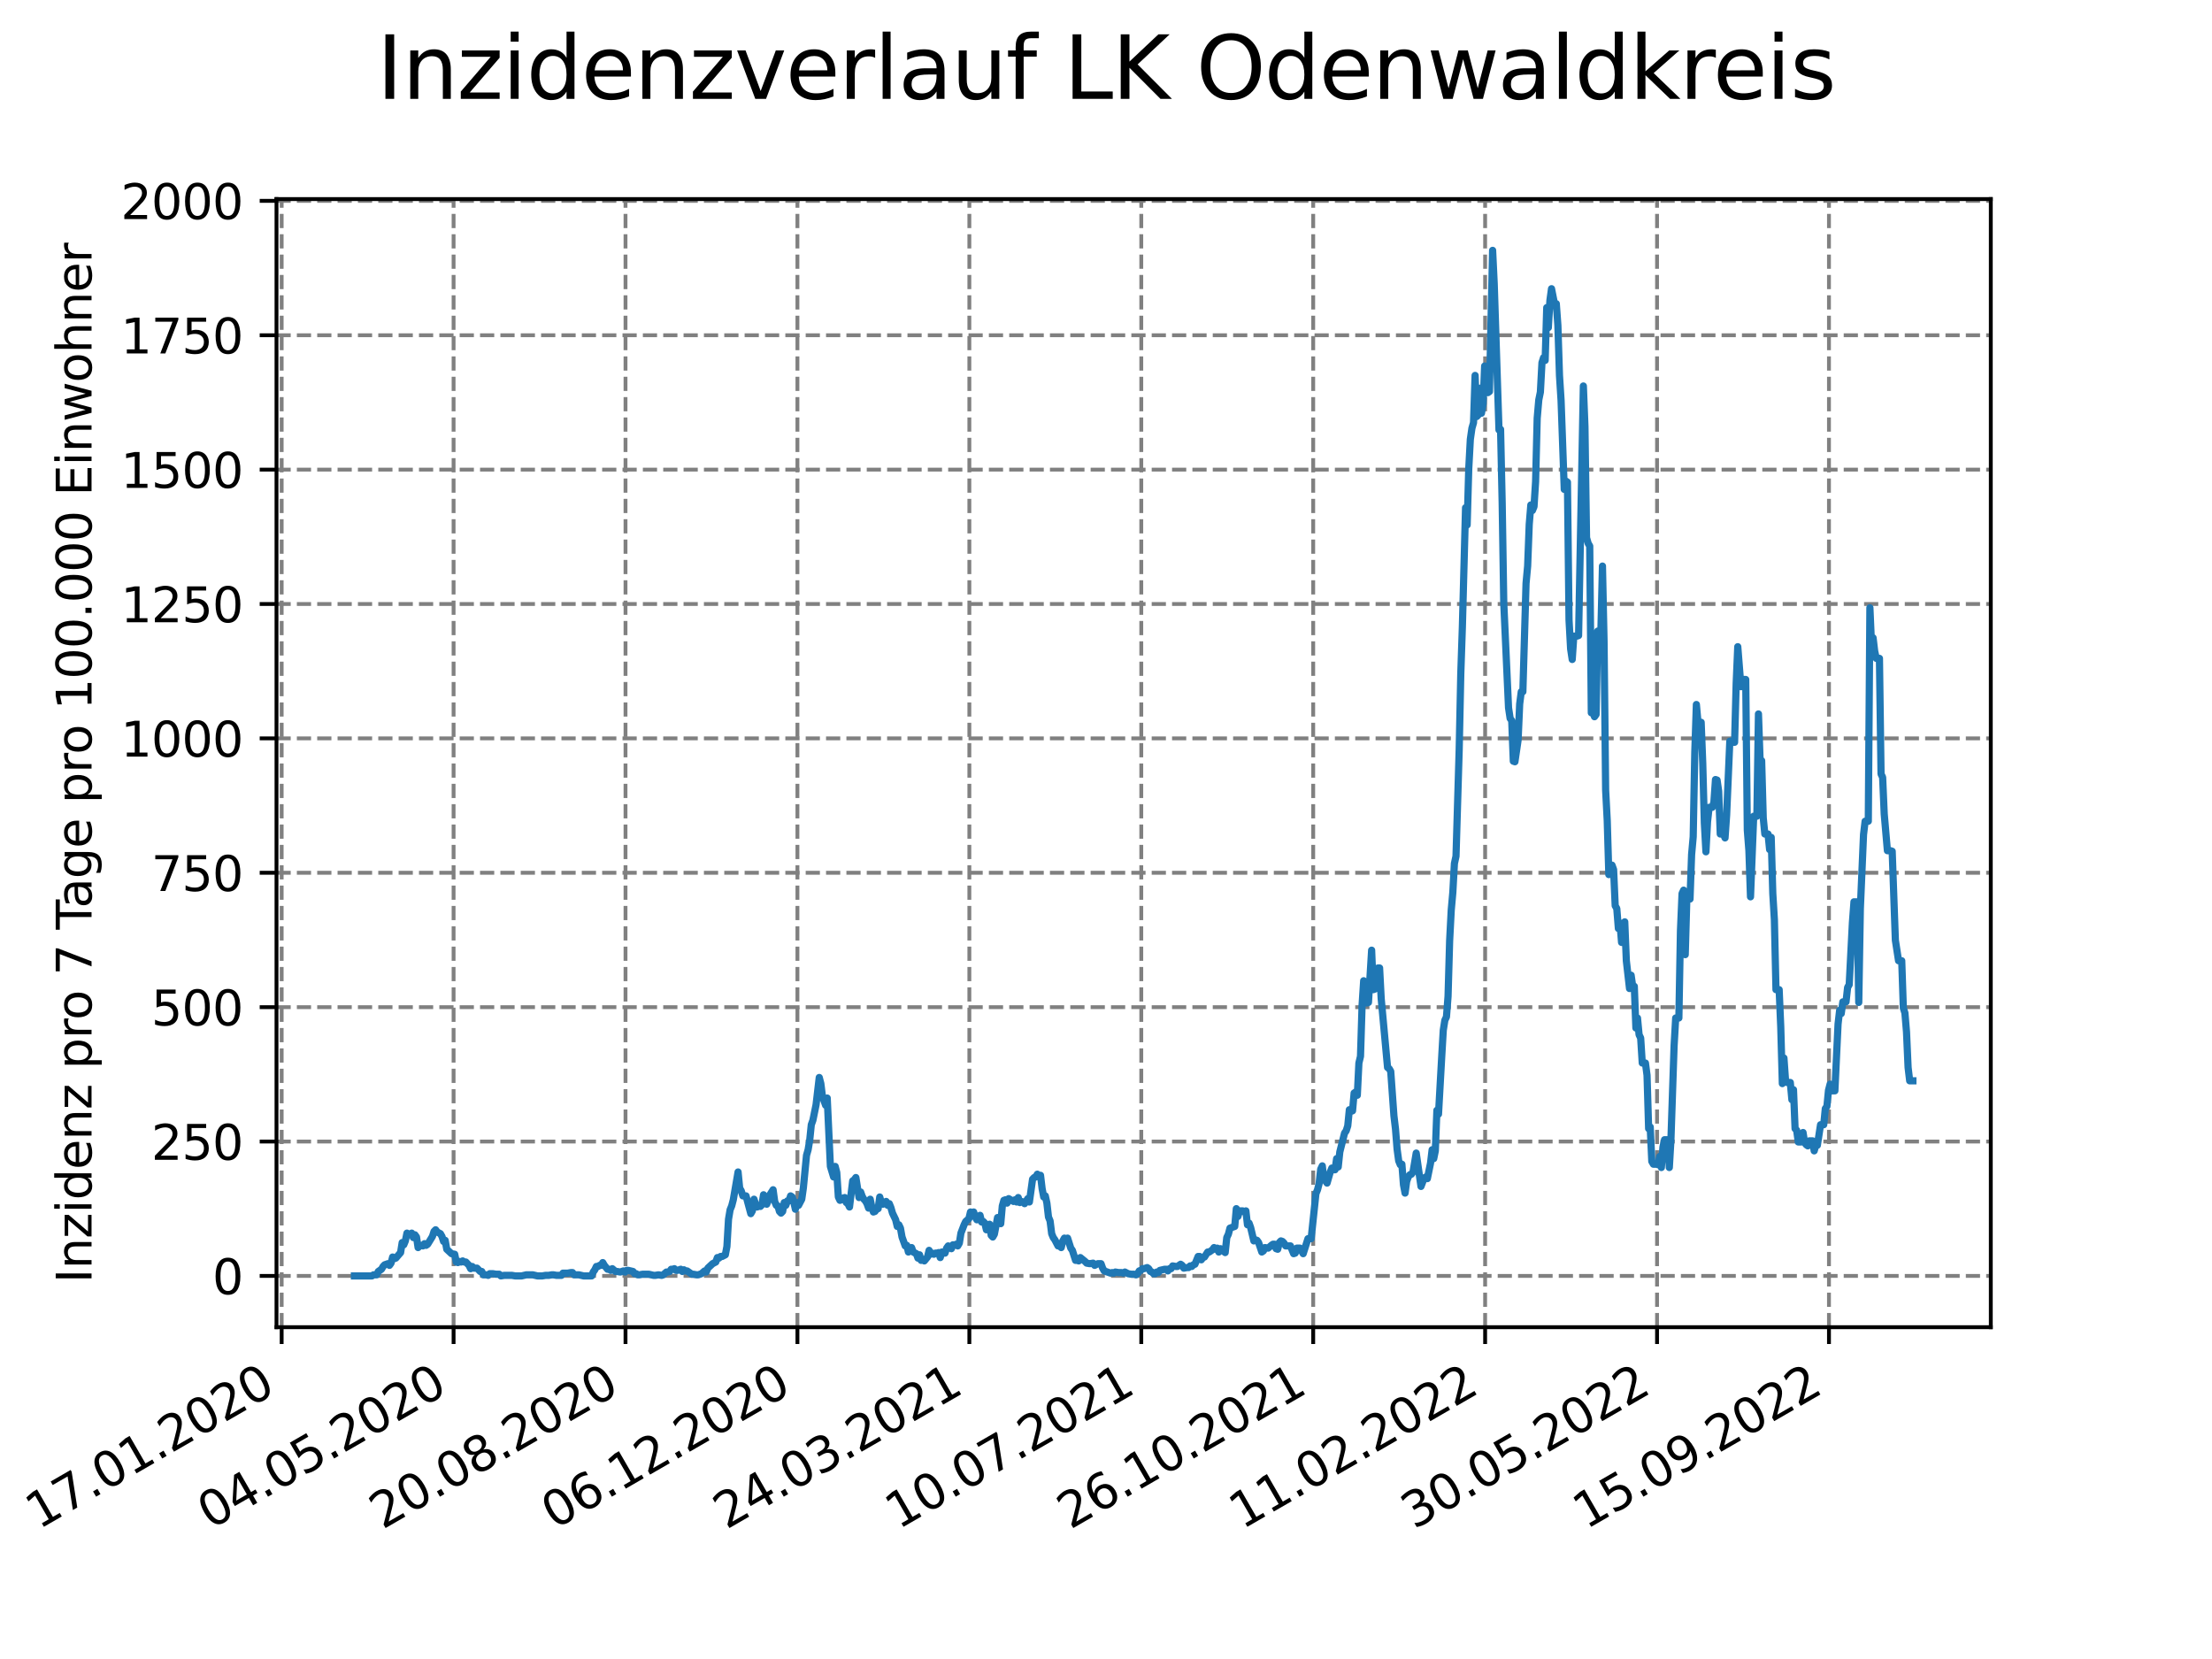 <?xml version="1.0" encoding="utf-8" standalone="no"?>
<!DOCTYPE svg PUBLIC "-//W3C//DTD SVG 1.1//EN"
  "http://www.w3.org/Graphics/SVG/1.1/DTD/svg11.dtd">
<svg xmlns:xlink="http://www.w3.org/1999/xlink" width="460.8pt" height="345.6pt" viewBox="0 0 460.8 345.6" xmlns="http://www.w3.org/2000/svg" version="1.1">
 <defs>
  <style type="text/css">*{stroke-linejoin: round; stroke-linecap: butt}</style>
 </defs>
 <g id="figure_1">
  <g id="patch_1">
   <path d="M 0 345.6 
L 460.8 345.6 
L 460.8 0 
L 0 0 
z
" style="fill: #ffffff"/>
  </g>
  <g id="axes_1">
   <g id="patch_2">
    <path d="M 57.6 276.48 
L 414.72 276.48 
L 414.72 41.472 
L 57.6 41.472 
z
" style="fill: #ffffff"/>
   </g>
   <g id="matplotlib.axis_1">
    <g id="xtick_1">
     <g id="line2d_1">
      <path d="M 58.675 276.48 
L 58.675 41.472 
" clip-path="url(#pbb78e8a242)" style="fill: none; stroke-dasharray: 2.96,1.28; stroke-dashoffset: 0; stroke: #808080; stroke-width: 0.8"/>
     </g>
     <g id="line2d_2">
      <defs>
       <path id="m828f24d90a" d="M 0 0 
L 0 3.5 
" style="stroke: #000000; stroke-width: 0.8"/>
      </defs>
      <g>
       <use xlink:href="#m828f24d90a" x="58.675" y="276.48" style="stroke: #000000; stroke-width: 0.8"/>
      </g>
     </g>
     <g id="text_1">
      <!-- 17.01.2020 -->
      <g transform="translate(8.05 318.689) rotate(-30) scale(0.1 -0.1)">
       <defs>
        <path id="DejaVuSans-31" d="M 794 531 
L 1825 531 
L 1825 4091 
L 703 3866 
L 703 4441 
L 1819 4666 
L 2450 4666 
L 2450 531 
L 3481 531 
L 3481 0 
L 794 0 
L 794 531 
z
" transform="scale(0.016)"/>
        <path id="DejaVuSans-37" d="M 525 4666 
L 3525 4666 
L 3525 4397 
L 1831 0 
L 1172 0 
L 2766 4134 
L 525 4134 
L 525 4666 
z
" transform="scale(0.016)"/>
        <path id="DejaVuSans-2e" d="M 684 794 
L 1344 794 
L 1344 0 
L 684 0 
L 684 794 
z
" transform="scale(0.016)"/>
        <path id="DejaVuSans-30" d="M 2034 4250 
Q 1547 4250 1301 3770 
Q 1056 3291 1056 2328 
Q 1056 1369 1301 889 
Q 1547 409 2034 409 
Q 2525 409 2770 889 
Q 3016 1369 3016 2328 
Q 3016 3291 2770 3770 
Q 2525 4250 2034 4250 
z
M 2034 4750 
Q 2819 4750 3233 4129 
Q 3647 3509 3647 2328 
Q 3647 1150 3233 529 
Q 2819 -91 2034 -91 
Q 1250 -91 836 529 
Q 422 1150 422 2328 
Q 422 3509 836 4129 
Q 1250 4750 2034 4750 
z
" transform="scale(0.016)"/>
        <path id="DejaVuSans-32" d="M 1228 531 
L 3431 531 
L 3431 0 
L 469 0 
L 469 531 
Q 828 903 1448 1529 
Q 2069 2156 2228 2338 
Q 2531 2678 2651 2914 
Q 2772 3150 2772 3378 
Q 2772 3750 2511 3984 
Q 2250 4219 1831 4219 
Q 1534 4219 1204 4116 
Q 875 4013 500 3803 
L 500 4441 
Q 881 4594 1212 4672 
Q 1544 4750 1819 4750 
Q 2544 4750 2975 4387 
Q 3406 4025 3406 3419 
Q 3406 3131 3298 2873 
Q 3191 2616 2906 2266 
Q 2828 2175 2409 1742 
Q 1991 1309 1228 531 
z
" transform="scale(0.016)"/>
       </defs>
       <use xlink:href="#DejaVuSans-31"/>
       <use xlink:href="#DejaVuSans-37" x="63.623"/>
       <use xlink:href="#DejaVuSans-2e" x="127.246"/>
       <use xlink:href="#DejaVuSans-30" x="159.033"/>
       <use xlink:href="#DejaVuSans-31" x="222.656"/>
       <use xlink:href="#DejaVuSans-2e" x="286.279"/>
       <use xlink:href="#DejaVuSans-32" x="318.066"/>
       <use xlink:href="#DejaVuSans-30" x="381.689"/>
       <use xlink:href="#DejaVuSans-32" x="445.312"/>
       <use xlink:href="#DejaVuSans-30" x="508.936"/>
      </g>
     </g>
    </g>
    <g id="xtick_2">
     <g id="line2d_3">
      <path d="M 94.49 276.48 
L 94.49 41.472 
" clip-path="url(#pbb78e8a242)" style="fill: none; stroke-dasharray: 2.96,1.28; stroke-dashoffset: 0; stroke: #808080; stroke-width: 0.8"/>
     </g>
     <g id="line2d_4">
      <g>
       <use xlink:href="#m828f24d90a" x="94.49" y="276.48" style="stroke: #000000; stroke-width: 0.8"/>
      </g>
     </g>
     <g id="text_2">
      <!-- 04.05.2020 -->
      <g transform="translate(43.865 318.689) rotate(-30) scale(0.1 -0.1)">
       <defs>
        <path id="DejaVuSans-34" d="M 2419 4116 
L 825 1625 
L 2419 1625 
L 2419 4116 
z
M 2253 4666 
L 3047 4666 
L 3047 1625 
L 3713 1625 
L 3713 1100 
L 3047 1100 
L 3047 0 
L 2419 0 
L 2419 1100 
L 313 1100 
L 313 1709 
L 2253 4666 
z
" transform="scale(0.016)"/>
        <path id="DejaVuSans-35" d="M 691 4666 
L 3169 4666 
L 3169 4134 
L 1269 4134 
L 1269 2991 
Q 1406 3038 1543 3061 
Q 1681 3084 1819 3084 
Q 2600 3084 3056 2656 
Q 3513 2228 3513 1497 
Q 3513 744 3044 326 
Q 2575 -91 1722 -91 
Q 1428 -91 1123 -41 
Q 819 9 494 109 
L 494 744 
Q 775 591 1075 516 
Q 1375 441 1709 441 
Q 2250 441 2565 725 
Q 2881 1009 2881 1497 
Q 2881 1984 2565 2268 
Q 2250 2553 1709 2553 
Q 1456 2553 1204 2497 
Q 953 2441 691 2322 
L 691 4666 
z
" transform="scale(0.016)"/>
       </defs>
       <use xlink:href="#DejaVuSans-30"/>
       <use xlink:href="#DejaVuSans-34" x="63.623"/>
       <use xlink:href="#DejaVuSans-2e" x="127.246"/>
       <use xlink:href="#DejaVuSans-30" x="159.033"/>
       <use xlink:href="#DejaVuSans-35" x="222.656"/>
       <use xlink:href="#DejaVuSans-2e" x="286.279"/>
       <use xlink:href="#DejaVuSans-32" x="318.066"/>
       <use xlink:href="#DejaVuSans-30" x="381.689"/>
       <use xlink:href="#DejaVuSans-32" x="445.312"/>
       <use xlink:href="#DejaVuSans-30" x="508.936"/>
      </g>
     </g>
    </g>
    <g id="xtick_3">
     <g id="line2d_5">
      <path d="M 130.305 276.48 
L 130.305 41.472 
" clip-path="url(#pbb78e8a242)" style="fill: none; stroke-dasharray: 2.96,1.28; stroke-dashoffset: 0; stroke: #808080; stroke-width: 0.8"/>
     </g>
     <g id="line2d_6">
      <g>
       <use xlink:href="#m828f24d90a" x="130.305" y="276.48" style="stroke: #000000; stroke-width: 0.8"/>
      </g>
     </g>
     <g id="text_3">
      <!-- 20.08.2020 -->
      <g transform="translate(79.679 318.689) rotate(-30) scale(0.1 -0.1)">
       <defs>
        <path id="DejaVuSans-38" d="M 2034 2216 
Q 1584 2216 1326 1975 
Q 1069 1734 1069 1313 
Q 1069 891 1326 650 
Q 1584 409 2034 409 
Q 2484 409 2743 651 
Q 3003 894 3003 1313 
Q 3003 1734 2745 1975 
Q 2488 2216 2034 2216 
z
M 1403 2484 
Q 997 2584 770 2862 
Q 544 3141 544 3541 
Q 544 4100 942 4425 
Q 1341 4750 2034 4750 
Q 2731 4750 3128 4425 
Q 3525 4100 3525 3541 
Q 3525 3141 3298 2862 
Q 3072 2584 2669 2484 
Q 3125 2378 3379 2068 
Q 3634 1759 3634 1313 
Q 3634 634 3220 271 
Q 2806 -91 2034 -91 
Q 1263 -91 848 271 
Q 434 634 434 1313 
Q 434 1759 690 2068 
Q 947 2378 1403 2484 
z
M 1172 3481 
Q 1172 3119 1398 2916 
Q 1625 2713 2034 2713 
Q 2441 2713 2670 2916 
Q 2900 3119 2900 3481 
Q 2900 3844 2670 4047 
Q 2441 4250 2034 4250 
Q 1625 4250 1398 4047 
Q 1172 3844 1172 3481 
z
" transform="scale(0.016)"/>
       </defs>
       <use xlink:href="#DejaVuSans-32"/>
       <use xlink:href="#DejaVuSans-30" x="63.623"/>
       <use xlink:href="#DejaVuSans-2e" x="127.246"/>
       <use xlink:href="#DejaVuSans-30" x="159.033"/>
       <use xlink:href="#DejaVuSans-38" x="222.656"/>
       <use xlink:href="#DejaVuSans-2e" x="286.279"/>
       <use xlink:href="#DejaVuSans-32" x="318.066"/>
       <use xlink:href="#DejaVuSans-30" x="381.689"/>
       <use xlink:href="#DejaVuSans-32" x="445.312"/>
       <use xlink:href="#DejaVuSans-30" x="508.936"/>
      </g>
     </g>
    </g>
    <g id="xtick_4">
     <g id="line2d_7">
      <path d="M 166.119 276.48 
L 166.119 41.472 
" clip-path="url(#pbb78e8a242)" style="fill: none; stroke-dasharray: 2.96,1.28; stroke-dashoffset: 0; stroke: #808080; stroke-width: 0.8"/>
     </g>
     <g id="line2d_8">
      <g>
       <use xlink:href="#m828f24d90a" x="166.119" y="276.48" style="stroke: #000000; stroke-width: 0.8"/>
      </g>
     </g>
     <g id="text_4">
      <!-- 06.12.2020 -->
      <g transform="translate(115.494 318.689) rotate(-30) scale(0.1 -0.1)">
       <defs>
        <path id="DejaVuSans-36" d="M 2113 2584 
Q 1688 2584 1439 2293 
Q 1191 2003 1191 1497 
Q 1191 994 1439 701 
Q 1688 409 2113 409 
Q 2538 409 2786 701 
Q 3034 994 3034 1497 
Q 3034 2003 2786 2293 
Q 2538 2584 2113 2584 
z
M 3366 4563 
L 3366 3988 
Q 3128 4100 2886 4159 
Q 2644 4219 2406 4219 
Q 1781 4219 1451 3797 
Q 1122 3375 1075 2522 
Q 1259 2794 1537 2939 
Q 1816 3084 2150 3084 
Q 2853 3084 3261 2657 
Q 3669 2231 3669 1497 
Q 3669 778 3244 343 
Q 2819 -91 2113 -91 
Q 1303 -91 875 529 
Q 447 1150 447 2328 
Q 447 3434 972 4092 
Q 1497 4750 2381 4750 
Q 2619 4750 2861 4703 
Q 3103 4656 3366 4563 
z
" transform="scale(0.016)"/>
       </defs>
       <use xlink:href="#DejaVuSans-30"/>
       <use xlink:href="#DejaVuSans-36" x="63.623"/>
       <use xlink:href="#DejaVuSans-2e" x="127.246"/>
       <use xlink:href="#DejaVuSans-31" x="159.033"/>
       <use xlink:href="#DejaVuSans-32" x="222.656"/>
       <use xlink:href="#DejaVuSans-2e" x="286.279"/>
       <use xlink:href="#DejaVuSans-32" x="318.066"/>
       <use xlink:href="#DejaVuSans-30" x="381.689"/>
       <use xlink:href="#DejaVuSans-32" x="445.312"/>
       <use xlink:href="#DejaVuSans-30" x="508.936"/>
      </g>
     </g>
    </g>
    <g id="xtick_5">
     <g id="line2d_9">
      <path d="M 201.934 276.48 
L 201.934 41.472 
" clip-path="url(#pbb78e8a242)" style="fill: none; stroke-dasharray: 2.96,1.28; stroke-dashoffset: 0; stroke: #808080; stroke-width: 0.8"/>
     </g>
     <g id="line2d_10">
      <g>
       <use xlink:href="#m828f24d90a" x="201.934" y="276.48" style="stroke: #000000; stroke-width: 0.8"/>
      </g>
     </g>
     <g id="text_5">
      <!-- 24.03.2021 -->
      <g transform="translate(151.309 318.689) rotate(-30) scale(0.1 -0.1)">
       <defs>
        <path id="DejaVuSans-33" d="M 2597 2516 
Q 3050 2419 3304 2112 
Q 3559 1806 3559 1356 
Q 3559 666 3084 287 
Q 2609 -91 1734 -91 
Q 1441 -91 1130 -33 
Q 819 25 488 141 
L 488 750 
Q 750 597 1062 519 
Q 1375 441 1716 441 
Q 2309 441 2620 675 
Q 2931 909 2931 1356 
Q 2931 1769 2642 2001 
Q 2353 2234 1838 2234 
L 1294 2234 
L 1294 2753 
L 1863 2753 
Q 2328 2753 2575 2939 
Q 2822 3125 2822 3475 
Q 2822 3834 2567 4026 
Q 2313 4219 1838 4219 
Q 1578 4219 1281 4162 
Q 984 4106 628 3988 
L 628 4550 
Q 988 4650 1302 4700 
Q 1616 4750 1894 4750 
Q 2613 4750 3031 4423 
Q 3450 4097 3450 3541 
Q 3450 3153 3228 2886 
Q 3006 2619 2597 2516 
z
" transform="scale(0.016)"/>
       </defs>
       <use xlink:href="#DejaVuSans-32"/>
       <use xlink:href="#DejaVuSans-34" x="63.623"/>
       <use xlink:href="#DejaVuSans-2e" x="127.246"/>
       <use xlink:href="#DejaVuSans-30" x="159.033"/>
       <use xlink:href="#DejaVuSans-33" x="222.656"/>
       <use xlink:href="#DejaVuSans-2e" x="286.279"/>
       <use xlink:href="#DejaVuSans-32" x="318.066"/>
       <use xlink:href="#DejaVuSans-30" x="381.689"/>
       <use xlink:href="#DejaVuSans-32" x="445.312"/>
       <use xlink:href="#DejaVuSans-31" x="508.936"/>
      </g>
     </g>
    </g>
    <g id="xtick_6">
     <g id="line2d_11">
      <path d="M 237.749 276.48 
L 237.749 41.472 
" clip-path="url(#pbb78e8a242)" style="fill: none; stroke-dasharray: 2.96,1.28; stroke-dashoffset: 0; stroke: #808080; stroke-width: 0.8"/>
     </g>
     <g id="line2d_12">
      <g>
       <use xlink:href="#m828f24d90a" x="237.749" y="276.48" style="stroke: #000000; stroke-width: 0.8"/>
      </g>
     </g>
     <g id="text_6">
      <!-- 10.07.2021 -->
      <g transform="translate(187.124 318.689) rotate(-30) scale(0.1 -0.1)">
       <use xlink:href="#DejaVuSans-31"/>
       <use xlink:href="#DejaVuSans-30" x="63.623"/>
       <use xlink:href="#DejaVuSans-2e" x="127.246"/>
       <use xlink:href="#DejaVuSans-30" x="159.033"/>
       <use xlink:href="#DejaVuSans-37" x="222.656"/>
       <use xlink:href="#DejaVuSans-2e" x="286.279"/>
       <use xlink:href="#DejaVuSans-32" x="318.066"/>
       <use xlink:href="#DejaVuSans-30" x="381.689"/>
       <use xlink:href="#DejaVuSans-32" x="445.312"/>
       <use xlink:href="#DejaVuSans-31" x="508.936"/>
      </g>
     </g>
    </g>
    <g id="xtick_7">
     <g id="line2d_13">
      <path d="M 273.564 276.48 
L 273.564 41.472 
" clip-path="url(#pbb78e8a242)" style="fill: none; stroke-dasharray: 2.96,1.28; stroke-dashoffset: 0; stroke: #808080; stroke-width: 0.8"/>
     </g>
     <g id="line2d_14">
      <g>
       <use xlink:href="#m828f24d90a" x="273.564" y="276.48" style="stroke: #000000; stroke-width: 0.8"/>
      </g>
     </g>
     <g id="text_7">
      <!-- 26.10.2021 -->
      <g transform="translate(222.939 318.689) rotate(-30) scale(0.1 -0.1)">
       <use xlink:href="#DejaVuSans-32"/>
       <use xlink:href="#DejaVuSans-36" x="63.623"/>
       <use xlink:href="#DejaVuSans-2e" x="127.246"/>
       <use xlink:href="#DejaVuSans-31" x="159.033"/>
       <use xlink:href="#DejaVuSans-30" x="222.656"/>
       <use xlink:href="#DejaVuSans-2e" x="286.279"/>
       <use xlink:href="#DejaVuSans-32" x="318.066"/>
       <use xlink:href="#DejaVuSans-30" x="381.689"/>
       <use xlink:href="#DejaVuSans-32" x="445.312"/>
       <use xlink:href="#DejaVuSans-31" x="508.936"/>
      </g>
     </g>
    </g>
    <g id="xtick_8">
     <g id="line2d_15">
      <path d="M 309.379 276.48 
L 309.379 41.472 
" clip-path="url(#pbb78e8a242)" style="fill: none; stroke-dasharray: 2.96,1.28; stroke-dashoffset: 0; stroke: #808080; stroke-width: 0.8"/>
     </g>
     <g id="line2d_16">
      <g>
       <use xlink:href="#m828f24d90a" x="309.379" y="276.48" style="stroke: #000000; stroke-width: 0.8"/>
      </g>
     </g>
     <g id="text_8">
      <!-- 11.02.2022 -->
      <g transform="translate(258.753 318.689) rotate(-30) scale(0.1 -0.1)">
       <use xlink:href="#DejaVuSans-31"/>
       <use xlink:href="#DejaVuSans-31" x="63.623"/>
       <use xlink:href="#DejaVuSans-2e" x="127.246"/>
       <use xlink:href="#DejaVuSans-30" x="159.033"/>
       <use xlink:href="#DejaVuSans-32" x="222.656"/>
       <use xlink:href="#DejaVuSans-2e" x="286.279"/>
       <use xlink:href="#DejaVuSans-32" x="318.066"/>
       <use xlink:href="#DejaVuSans-30" x="381.689"/>
       <use xlink:href="#DejaVuSans-32" x="445.312"/>
       <use xlink:href="#DejaVuSans-32" x="508.936"/>
      </g>
     </g>
    </g>
    <g id="xtick_9">
     <g id="line2d_17">
      <path d="M 345.193 276.48 
L 345.193 41.472 
" clip-path="url(#pbb78e8a242)" style="fill: none; stroke-dasharray: 2.96,1.28; stroke-dashoffset: 0; stroke: #808080; stroke-width: 0.8"/>
     </g>
     <g id="line2d_18">
      <g>
       <use xlink:href="#m828f24d90a" x="345.193" y="276.48" style="stroke: #000000; stroke-width: 0.8"/>
      </g>
     </g>
     <g id="text_9">
      <!-- 30.05.2022 -->
      <g transform="translate(294.568 318.689) rotate(-30) scale(0.1 -0.1)">
       <use xlink:href="#DejaVuSans-33"/>
       <use xlink:href="#DejaVuSans-30" x="63.623"/>
       <use xlink:href="#DejaVuSans-2e" x="127.246"/>
       <use xlink:href="#DejaVuSans-30" x="159.033"/>
       <use xlink:href="#DejaVuSans-35" x="222.656"/>
       <use xlink:href="#DejaVuSans-2e" x="286.279"/>
       <use xlink:href="#DejaVuSans-32" x="318.066"/>
       <use xlink:href="#DejaVuSans-30" x="381.689"/>
       <use xlink:href="#DejaVuSans-32" x="445.312"/>
       <use xlink:href="#DejaVuSans-32" x="508.936"/>
      </g>
     </g>
    </g>
    <g id="xtick_10">
     <g id="line2d_19">
      <path d="M 381.008 276.48 
L 381.008 41.472 
" clip-path="url(#pbb78e8a242)" style="fill: none; stroke-dasharray: 2.96,1.28; stroke-dashoffset: 0; stroke: #808080; stroke-width: 0.8"/>
     </g>
     <g id="line2d_20">
      <g>
       <use xlink:href="#m828f24d90a" x="381.008" y="276.48" style="stroke: #000000; stroke-width: 0.8"/>
      </g>
     </g>
     <g id="text_10">
      <!-- 15.09.2022 -->
      <g transform="translate(330.383 318.689) rotate(-30) scale(0.1 -0.1)">
       <defs>
        <path id="DejaVuSans-39" d="M 703 97 
L 703 672 
Q 941 559 1184 500 
Q 1428 441 1663 441 
Q 2288 441 2617 861 
Q 2947 1281 2994 2138 
Q 2813 1869 2534 1725 
Q 2256 1581 1919 1581 
Q 1219 1581 811 2004 
Q 403 2428 403 3163 
Q 403 3881 828 4315 
Q 1253 4750 1959 4750 
Q 2769 4750 3195 4129 
Q 3622 3509 3622 2328 
Q 3622 1225 3098 567 
Q 2575 -91 1691 -91 
Q 1453 -91 1209 -44 
Q 966 3 703 97 
z
M 1959 2075 
Q 2384 2075 2632 2365 
Q 2881 2656 2881 3163 
Q 2881 3666 2632 3958 
Q 2384 4250 1959 4250 
Q 1534 4250 1286 3958 
Q 1038 3666 1038 3163 
Q 1038 2656 1286 2365 
Q 1534 2075 1959 2075 
z
" transform="scale(0.016)"/>
       </defs>
       <use xlink:href="#DejaVuSans-31"/>
       <use xlink:href="#DejaVuSans-35" x="63.623"/>
       <use xlink:href="#DejaVuSans-2e" x="127.246"/>
       <use xlink:href="#DejaVuSans-30" x="159.033"/>
       <use xlink:href="#DejaVuSans-39" x="222.656"/>
       <use xlink:href="#DejaVuSans-2e" x="286.279"/>
       <use xlink:href="#DejaVuSans-32" x="318.066"/>
       <use xlink:href="#DejaVuSans-30" x="381.689"/>
       <use xlink:href="#DejaVuSans-32" x="445.312"/>
       <use xlink:href="#DejaVuSans-32" x="508.936"/>
      </g>
     </g>
    </g>
   </g>
   <g id="matplotlib.axis_2">
    <g id="ytick_1">
     <g id="line2d_21">
      <path d="M 57.6 265.798 
L 414.72 265.798 
" clip-path="url(#pbb78e8a242)" style="fill: none; stroke-dasharray: 2.96,1.28; stroke-dashoffset: 0; stroke: #808080; stroke-width: 0.8"/>
     </g>
     <g id="line2d_22">
      <defs>
       <path id="md0b7b3ecdb" d="M 0 0 
L -3.5 0 
" style="stroke: #000000; stroke-width: 0.8"/>
      </defs>
      <g>
       <use xlink:href="#md0b7b3ecdb" x="57.6" y="265.798" style="stroke: #000000; stroke-width: 0.8"/>
      </g>
     </g>
     <g id="text_11">
      <!-- 0 -->
      <g transform="translate(44.237 269.597) scale(0.1 -0.1)">
       <use xlink:href="#DejaVuSans-30"/>
      </g>
     </g>
    </g>
    <g id="ytick_2">
     <g id="line2d_23">
      <path d="M 57.6 237.803 
L 414.72 237.803 
" clip-path="url(#pbb78e8a242)" style="fill: none; stroke-dasharray: 2.96,1.28; stroke-dashoffset: 0; stroke: #808080; stroke-width: 0.8"/>
     </g>
     <g id="line2d_24">
      <g>
       <use xlink:href="#md0b7b3ecdb" x="57.6" y="237.803" style="stroke: #000000; stroke-width: 0.8"/>
      </g>
     </g>
     <g id="text_12">
      <!-- 250 -->
      <g transform="translate(31.512 241.602) scale(0.1 -0.1)">
       <use xlink:href="#DejaVuSans-32"/>
       <use xlink:href="#DejaVuSans-35" x="63.623"/>
       <use xlink:href="#DejaVuSans-30" x="127.246"/>
      </g>
     </g>
    </g>
    <g id="ytick_3">
     <g id="line2d_25">
      <path d="M 57.6 209.809 
L 414.72 209.809 
" clip-path="url(#pbb78e8a242)" style="fill: none; stroke-dasharray: 2.96,1.28; stroke-dashoffset: 0; stroke: #808080; stroke-width: 0.8"/>
     </g>
     <g id="line2d_26">
      <g>
       <use xlink:href="#md0b7b3ecdb" x="57.6" y="209.809" style="stroke: #000000; stroke-width: 0.8"/>
      </g>
     </g>
     <g id="text_13">
      <!-- 500 -->
      <g transform="translate(31.512 213.608) scale(0.1 -0.1)">
       <use xlink:href="#DejaVuSans-35"/>
       <use xlink:href="#DejaVuSans-30" x="63.623"/>
       <use xlink:href="#DejaVuSans-30" x="127.246"/>
      </g>
     </g>
    </g>
    <g id="ytick_4">
     <g id="line2d_27">
      <path d="M 57.6 181.814 
L 414.72 181.814 
" clip-path="url(#pbb78e8a242)" style="fill: none; stroke-dasharray: 2.96,1.28; stroke-dashoffset: 0; stroke: #808080; stroke-width: 0.8"/>
     </g>
     <g id="line2d_28">
      <g>
       <use xlink:href="#md0b7b3ecdb" x="57.6" y="181.814" style="stroke: #000000; stroke-width: 0.8"/>
      </g>
     </g>
     <g id="text_14">
      <!-- 750 -->
      <g transform="translate(31.512 185.613) scale(0.1 -0.1)">
       <use xlink:href="#DejaVuSans-37"/>
       <use xlink:href="#DejaVuSans-35" x="63.623"/>
       <use xlink:href="#DejaVuSans-30" x="127.246"/>
      </g>
     </g>
    </g>
    <g id="ytick_5">
     <g id="line2d_29">
      <path d="M 57.6 153.82 
L 414.72 153.82 
" clip-path="url(#pbb78e8a242)" style="fill: none; stroke-dasharray: 2.96,1.28; stroke-dashoffset: 0; stroke: #808080; stroke-width: 0.8"/>
     </g>
     <g id="line2d_30">
      <g>
       <use xlink:href="#md0b7b3ecdb" x="57.6" y="153.82" style="stroke: #000000; stroke-width: 0.8"/>
      </g>
     </g>
     <g id="text_15">
      <!-- 1000 -->
      <g transform="translate(25.15 157.619) scale(0.1 -0.1)">
       <use xlink:href="#DejaVuSans-31"/>
       <use xlink:href="#DejaVuSans-30" x="63.623"/>
       <use xlink:href="#DejaVuSans-30" x="127.246"/>
       <use xlink:href="#DejaVuSans-30" x="190.869"/>
      </g>
     </g>
    </g>
    <g id="ytick_6">
     <g id="line2d_31">
      <path d="M 57.6 125.825 
L 414.72 125.825 
" clip-path="url(#pbb78e8a242)" style="fill: none; stroke-dasharray: 2.96,1.28; stroke-dashoffset: 0; stroke: #808080; stroke-width: 0.8"/>
     </g>
     <g id="line2d_32">
      <g>
       <use xlink:href="#md0b7b3ecdb" x="57.6" y="125.825" style="stroke: #000000; stroke-width: 0.8"/>
      </g>
     </g>
     <g id="text_16">
      <!-- 1250 -->
      <g transform="translate(25.15 129.624) scale(0.1 -0.1)">
       <use xlink:href="#DejaVuSans-31"/>
       <use xlink:href="#DejaVuSans-32" x="63.623"/>
       <use xlink:href="#DejaVuSans-35" x="127.246"/>
       <use xlink:href="#DejaVuSans-30" x="190.869"/>
      </g>
     </g>
    </g>
    <g id="ytick_7">
     <g id="line2d_33">
      <path d="M 57.6 97.83 
L 414.72 97.83 
" clip-path="url(#pbb78e8a242)" style="fill: none; stroke-dasharray: 2.96,1.28; stroke-dashoffset: 0; stroke: #808080; stroke-width: 0.8"/>
     </g>
     <g id="line2d_34">
      <g>
       <use xlink:href="#md0b7b3ecdb" x="57.6" y="97.83" style="stroke: #000000; stroke-width: 0.8"/>
      </g>
     </g>
     <g id="text_17">
      <!-- 1500 -->
      <g transform="translate(25.15 101.63) scale(0.1 -0.1)">
       <use xlink:href="#DejaVuSans-31"/>
       <use xlink:href="#DejaVuSans-35" x="63.623"/>
       <use xlink:href="#DejaVuSans-30" x="127.246"/>
       <use xlink:href="#DejaVuSans-30" x="190.869"/>
      </g>
     </g>
    </g>
    <g id="ytick_8">
     <g id="line2d_35">
      <path d="M 57.6 69.836 
L 414.72 69.836 
" clip-path="url(#pbb78e8a242)" style="fill: none; stroke-dasharray: 2.96,1.28; stroke-dashoffset: 0; stroke: #808080; stroke-width: 0.8"/>
     </g>
     <g id="line2d_36">
      <g>
       <use xlink:href="#md0b7b3ecdb" x="57.6" y="69.836" style="stroke: #000000; stroke-width: 0.8"/>
      </g>
     </g>
     <g id="text_18">
      <!-- 1750 -->
      <g transform="translate(25.15 73.635) scale(0.1 -0.1)">
       <use xlink:href="#DejaVuSans-31"/>
       <use xlink:href="#DejaVuSans-37" x="63.623"/>
       <use xlink:href="#DejaVuSans-35" x="127.246"/>
       <use xlink:href="#DejaVuSans-30" x="190.869"/>
      </g>
     </g>
    </g>
    <g id="ytick_9">
     <g id="line2d_37">
      <path d="M 57.6 41.841 
L 414.72 41.841 
" clip-path="url(#pbb78e8a242)" style="fill: none; stroke-dasharray: 2.96,1.28; stroke-dashoffset: 0; stroke: #808080; stroke-width: 0.8"/>
     </g>
     <g id="line2d_38">
      <g>
       <use xlink:href="#md0b7b3ecdb" x="57.6" y="41.841" style="stroke: #000000; stroke-width: 0.8"/>
      </g>
     </g>
     <g id="text_19">
      <!-- 2000 -->
      <g transform="translate(25.15 45.641) scale(0.1 -0.1)">
       <use xlink:href="#DejaVuSans-32"/>
       <use xlink:href="#DejaVuSans-30" x="63.623"/>
       <use xlink:href="#DejaVuSans-30" x="127.246"/>
       <use xlink:href="#DejaVuSans-30" x="190.869"/>
      </g>
     </g>
    </g>
    <g id="text_20">
     <!-- Inzidenz pro 7 Tage pro 100.000 Einwohner -->
     <g transform="translate(19.07 267.301) rotate(-90) scale(0.1 -0.1)">
      <defs>
       <path id="DejaVuSans-49" d="M 628 4666 
L 1259 4666 
L 1259 0 
L 628 0 
L 628 4666 
z
" transform="scale(0.016)"/>
       <path id="DejaVuSans-6e" d="M 3513 2113 
L 3513 0 
L 2938 0 
L 2938 2094 
Q 2938 2591 2744 2837 
Q 2550 3084 2163 3084 
Q 1697 3084 1428 2787 
Q 1159 2491 1159 1978 
L 1159 0 
L 581 0 
L 581 3500 
L 1159 3500 
L 1159 2956 
Q 1366 3272 1645 3428 
Q 1925 3584 2291 3584 
Q 2894 3584 3203 3211 
Q 3513 2838 3513 2113 
z
" transform="scale(0.016)"/>
       <path id="DejaVuSans-7a" d="M 353 3500 
L 3084 3500 
L 3084 2975 
L 922 459 
L 3084 459 
L 3084 0 
L 275 0 
L 275 525 
L 2438 3041 
L 353 3041 
L 353 3500 
z
" transform="scale(0.016)"/>
       <path id="DejaVuSans-69" d="M 603 3500 
L 1178 3500 
L 1178 0 
L 603 0 
L 603 3500 
z
M 603 4863 
L 1178 4863 
L 1178 4134 
L 603 4134 
L 603 4863 
z
" transform="scale(0.016)"/>
       <path id="DejaVuSans-64" d="M 2906 2969 
L 2906 4863 
L 3481 4863 
L 3481 0 
L 2906 0 
L 2906 525 
Q 2725 213 2448 61 
Q 2172 -91 1784 -91 
Q 1150 -91 751 415 
Q 353 922 353 1747 
Q 353 2572 751 3078 
Q 1150 3584 1784 3584 
Q 2172 3584 2448 3432 
Q 2725 3281 2906 2969 
z
M 947 1747 
Q 947 1113 1208 752 
Q 1469 391 1925 391 
Q 2381 391 2643 752 
Q 2906 1113 2906 1747 
Q 2906 2381 2643 2742 
Q 2381 3103 1925 3103 
Q 1469 3103 1208 2742 
Q 947 2381 947 1747 
z
" transform="scale(0.016)"/>
       <path id="DejaVuSans-65" d="M 3597 1894 
L 3597 1613 
L 953 1613 
Q 991 1019 1311 708 
Q 1631 397 2203 397 
Q 2534 397 2845 478 
Q 3156 559 3463 722 
L 3463 178 
Q 3153 47 2828 -22 
Q 2503 -91 2169 -91 
Q 1331 -91 842 396 
Q 353 884 353 1716 
Q 353 2575 817 3079 
Q 1281 3584 2069 3584 
Q 2775 3584 3186 3129 
Q 3597 2675 3597 1894 
z
M 3022 2063 
Q 3016 2534 2758 2815 
Q 2500 3097 2075 3097 
Q 1594 3097 1305 2825 
Q 1016 2553 972 2059 
L 3022 2063 
z
" transform="scale(0.016)"/>
       <path id="DejaVuSans-20" transform="scale(0.016)"/>
       <path id="DejaVuSans-70" d="M 1159 525 
L 1159 -1331 
L 581 -1331 
L 581 3500 
L 1159 3500 
L 1159 2969 
Q 1341 3281 1617 3432 
Q 1894 3584 2278 3584 
Q 2916 3584 3314 3078 
Q 3713 2572 3713 1747 
Q 3713 922 3314 415 
Q 2916 -91 2278 -91 
Q 1894 -91 1617 61 
Q 1341 213 1159 525 
z
M 3116 1747 
Q 3116 2381 2855 2742 
Q 2594 3103 2138 3103 
Q 1681 3103 1420 2742 
Q 1159 2381 1159 1747 
Q 1159 1113 1420 752 
Q 1681 391 2138 391 
Q 2594 391 2855 752 
Q 3116 1113 3116 1747 
z
" transform="scale(0.016)"/>
       <path id="DejaVuSans-72" d="M 2631 2963 
Q 2534 3019 2420 3045 
Q 2306 3072 2169 3072 
Q 1681 3072 1420 2755 
Q 1159 2438 1159 1844 
L 1159 0 
L 581 0 
L 581 3500 
L 1159 3500 
L 1159 2956 
Q 1341 3275 1631 3429 
Q 1922 3584 2338 3584 
Q 2397 3584 2469 3576 
Q 2541 3569 2628 3553 
L 2631 2963 
z
" transform="scale(0.016)"/>
       <path id="DejaVuSans-6f" d="M 1959 3097 
Q 1497 3097 1228 2736 
Q 959 2375 959 1747 
Q 959 1119 1226 758 
Q 1494 397 1959 397 
Q 2419 397 2687 759 
Q 2956 1122 2956 1747 
Q 2956 2369 2687 2733 
Q 2419 3097 1959 3097 
z
M 1959 3584 
Q 2709 3584 3137 3096 
Q 3566 2609 3566 1747 
Q 3566 888 3137 398 
Q 2709 -91 1959 -91 
Q 1206 -91 779 398 
Q 353 888 353 1747 
Q 353 2609 779 3096 
Q 1206 3584 1959 3584 
z
" transform="scale(0.016)"/>
       <path id="DejaVuSans-54" d="M -19 4666 
L 3928 4666 
L 3928 4134 
L 2272 4134 
L 2272 0 
L 1638 0 
L 1638 4134 
L -19 4134 
L -19 4666 
z
" transform="scale(0.016)"/>
       <path id="DejaVuSans-61" d="M 2194 1759 
Q 1497 1759 1228 1600 
Q 959 1441 959 1056 
Q 959 750 1161 570 
Q 1363 391 1709 391 
Q 2188 391 2477 730 
Q 2766 1069 2766 1631 
L 2766 1759 
L 2194 1759 
z
M 3341 1997 
L 3341 0 
L 2766 0 
L 2766 531 
Q 2569 213 2275 61 
Q 1981 -91 1556 -91 
Q 1019 -91 701 211 
Q 384 513 384 1019 
Q 384 1609 779 1909 
Q 1175 2209 1959 2209 
L 2766 2209 
L 2766 2266 
Q 2766 2663 2505 2880 
Q 2244 3097 1772 3097 
Q 1472 3097 1187 3025 
Q 903 2953 641 2809 
L 641 3341 
Q 956 3463 1253 3523 
Q 1550 3584 1831 3584 
Q 2591 3584 2966 3190 
Q 3341 2797 3341 1997 
z
" transform="scale(0.016)"/>
       <path id="DejaVuSans-67" d="M 2906 1791 
Q 2906 2416 2648 2759 
Q 2391 3103 1925 3103 
Q 1463 3103 1205 2759 
Q 947 2416 947 1791 
Q 947 1169 1205 825 
Q 1463 481 1925 481 
Q 2391 481 2648 825 
Q 2906 1169 2906 1791 
z
M 3481 434 
Q 3481 -459 3084 -895 
Q 2688 -1331 1869 -1331 
Q 1566 -1331 1297 -1286 
Q 1028 -1241 775 -1147 
L 775 -588 
Q 1028 -725 1275 -790 
Q 1522 -856 1778 -856 
Q 2344 -856 2625 -561 
Q 2906 -266 2906 331 
L 2906 616 
Q 2728 306 2450 153 
Q 2172 0 1784 0 
Q 1141 0 747 490 
Q 353 981 353 1791 
Q 353 2603 747 3093 
Q 1141 3584 1784 3584 
Q 2172 3584 2450 3431 
Q 2728 3278 2906 2969 
L 2906 3500 
L 3481 3500 
L 3481 434 
z
" transform="scale(0.016)"/>
       <path id="DejaVuSans-45" d="M 628 4666 
L 3578 4666 
L 3578 4134 
L 1259 4134 
L 1259 2753 
L 3481 2753 
L 3481 2222 
L 1259 2222 
L 1259 531 
L 3634 531 
L 3634 0 
L 628 0 
L 628 4666 
z
" transform="scale(0.016)"/>
       <path id="DejaVuSans-77" d="M 269 3500 
L 844 3500 
L 1563 769 
L 2278 3500 
L 2956 3500 
L 3675 769 
L 4391 3500 
L 4966 3500 
L 4050 0 
L 3372 0 
L 2619 2869 
L 1863 0 
L 1184 0 
L 269 3500 
z
" transform="scale(0.016)"/>
       <path id="DejaVuSans-68" d="M 3513 2113 
L 3513 0 
L 2938 0 
L 2938 2094 
Q 2938 2591 2744 2837 
Q 2550 3084 2163 3084 
Q 1697 3084 1428 2787 
Q 1159 2491 1159 1978 
L 1159 0 
L 581 0 
L 581 4863 
L 1159 4863 
L 1159 2956 
Q 1366 3272 1645 3428 
Q 1925 3584 2291 3584 
Q 2894 3584 3203 3211 
Q 3513 2838 3513 2113 
z
" transform="scale(0.016)"/>
      </defs>
      <use xlink:href="#DejaVuSans-49"/>
      <use xlink:href="#DejaVuSans-6e" x="29.492"/>
      <use xlink:href="#DejaVuSans-7a" x="92.871"/>
      <use xlink:href="#DejaVuSans-69" x="145.361"/>
      <use xlink:href="#DejaVuSans-64" x="173.145"/>
      <use xlink:href="#DejaVuSans-65" x="236.621"/>
      <use xlink:href="#DejaVuSans-6e" x="298.145"/>
      <use xlink:href="#DejaVuSans-7a" x="361.523"/>
      <use xlink:href="#DejaVuSans-20" x="414.014"/>
      <use xlink:href="#DejaVuSans-70" x="445.801"/>
      <use xlink:href="#DejaVuSans-72" x="509.277"/>
      <use xlink:href="#DejaVuSans-6f" x="548.141"/>
      <use xlink:href="#DejaVuSans-20" x="609.322"/>
      <use xlink:href="#DejaVuSans-37" x="641.109"/>
      <use xlink:href="#DejaVuSans-20" x="704.732"/>
      <use xlink:href="#DejaVuSans-54" x="736.52"/>
      <use xlink:href="#DejaVuSans-61" x="781.104"/>
      <use xlink:href="#DejaVuSans-67" x="842.383"/>
      <use xlink:href="#DejaVuSans-65" x="905.859"/>
      <use xlink:href="#DejaVuSans-20" x="967.383"/>
      <use xlink:href="#DejaVuSans-70" x="999.17"/>
      <use xlink:href="#DejaVuSans-72" x="1062.646"/>
      <use xlink:href="#DejaVuSans-6f" x="1101.51"/>
      <use xlink:href="#DejaVuSans-20" x="1162.691"/>
      <use xlink:href="#DejaVuSans-31" x="1194.479"/>
      <use xlink:href="#DejaVuSans-30" x="1258.102"/>
      <use xlink:href="#DejaVuSans-30" x="1321.725"/>
      <use xlink:href="#DejaVuSans-2e" x="1385.348"/>
      <use xlink:href="#DejaVuSans-30" x="1417.135"/>
      <use xlink:href="#DejaVuSans-30" x="1480.758"/>
      <use xlink:href="#DejaVuSans-30" x="1544.381"/>
      <use xlink:href="#DejaVuSans-20" x="1608.004"/>
      <use xlink:href="#DejaVuSans-45" x="1639.791"/>
      <use xlink:href="#DejaVuSans-69" x="1702.975"/>
      <use xlink:href="#DejaVuSans-6e" x="1730.758"/>
      <use xlink:href="#DejaVuSans-77" x="1794.137"/>
      <use xlink:href="#DejaVuSans-6f" x="1875.924"/>
      <use xlink:href="#DejaVuSans-68" x="1937.105"/>
      <use xlink:href="#DejaVuSans-6e" x="2000.484"/>
      <use xlink:href="#DejaVuSans-65" x="2063.863"/>
      <use xlink:href="#DejaVuSans-72" x="2125.387"/>
     </g>
    </g>
   </g>
   <g id="line2d_39">
    <path d="M 73.833 265.798 
L 77.481 265.798 
L 77.812 265.566 
L 78.475 265.566 
L 78.807 264.871 
L 79.47 264.408 
L 79.802 263.829 
L 80.133 263.482 
L 80.797 263.25 
L 81.128 263.598 
L 81.46 263.135 
L 81.792 261.861 
L 82.123 262.208 
L 82.455 262.092 
L 83.45 260.934 
L 83.781 258.85 
L 84.113 259.313 
L 84.445 258.503 
L 84.776 256.882 
L 85.108 257.229 
L 85.771 256.882 
L 86.103 257.808 
L 86.434 257.229 
L 86.766 257.692 
L 87.097 259.892 
L 87.429 259.545 
L 87.761 259.429 
L 88.092 259.545 
L 88.424 259.082 
L 88.756 259.429 
L 89.087 259.197 
L 90.082 257.576 
L 90.414 256.534 
L 90.745 256.187 
L 91.077 256.65 
L 91.74 256.997 
L 92.072 257.576 
L 92.403 258.618 
L 92.735 258.387 
L 93.067 260.24 
L 94.061 261.166 
L 94.725 261.282 
L 95.056 262.903 
L 95.388 263.019 
L 95.72 262.787 
L 96.051 262.903 
L 96.383 262.671 
L 96.714 262.903 
L 97.046 262.903 
L 97.709 263.598 
L 98.041 264.292 
L 98.372 263.829 
L 98.704 264.177 
L 99.367 264.177 
L 100.031 264.871 
L 100.362 264.871 
L 100.694 265.566 
L 101.357 265.566 
L 101.689 265.682 
L 102.02 265.335 
L 102.684 265.335 
L 103.347 265.45 
L 104.01 265.45 
L 104.342 265.798 
L 105.005 265.682 
L 106.663 265.682 
L 107.326 265.798 
L 108.653 265.798 
L 109.648 265.566 
L 110.974 265.566 
L 111.969 265.798 
L 112.964 265.798 
L 113.627 265.682 
L 114.29 265.682 
L 114.953 265.566 
L 115.285 265.566 
L 115.948 265.682 
L 116.943 265.682 
L 117.275 265.219 
L 118.27 265.219 
L 118.933 265.103 
L 119.264 265.103 
L 119.596 265.566 
L 120.591 265.566 
L 121.586 265.798 
L 123.244 265.798 
L 123.576 264.987 
L 123.907 264.524 
L 124.239 263.829 
L 124.57 263.829 
L 124.902 263.598 
L 125.234 263.598 
L 125.565 263.019 
L 125.897 263.598 
L 126.56 264.408 
L 126.892 264.408 
L 127.223 264.64 
L 127.555 264.292 
L 128.218 264.871 
L 128.55 264.871 
L 129.213 264.987 
L 129.876 264.756 
L 130.208 264.987 
L 130.539 264.64 
L 130.871 264.64 
L 131.866 264.871 
L 132.198 265.335 
L 132.529 265.335 
L 132.861 265.566 
L 133.192 265.566 
L 133.856 265.45 
L 135.182 265.45 
L 136.177 265.682 
L 136.509 265.682 
L 137.172 265.566 
L 137.835 265.682 
L 138.167 265.566 
L 138.83 264.987 
L 139.162 264.987 
L 139.493 264.871 
L 139.825 264.408 
L 140.156 264.408 
L 140.488 264.292 
L 140.82 264.64 
L 141.151 264.64 
L 141.815 264.408 
L 142.146 264.871 
L 142.478 264.524 
L 142.809 264.756 
L 143.141 264.756 
L 144.136 265.45 
L 144.467 265.45 
L 145.131 265.566 
L 145.462 265.566 
L 146.126 265.335 
L 146.789 264.756 
L 147.12 264.987 
L 147.452 264.177 
L 148.447 263.25 
L 149.11 262.903 
L 149.442 261.977 
L 149.773 262.092 
L 150.105 261.745 
L 150.437 261.745 
L 151.1 261.398 
L 151.431 259.661 
L 151.763 253.987 
L 152.095 252.018 
L 152.426 251.208 
L 152.758 249.934 
L 153.753 244.144 
L 154.084 247.502 
L 154.416 248.081 
L 154.748 249.123 
L 155.411 249.123 
L 156.406 252.829 
L 156.737 252.25 
L 157.069 249.818 
L 157.401 250.86 
L 157.732 251.439 
L 158.064 251.208 
L 158.395 251.323 
L 158.727 250.976 
L 159.059 248.892 
L 159.39 250.513 
L 159.722 250.86 
L 160.054 250.05 
L 160.385 248.892 
L 161.048 247.849 
L 161.38 250.281 
L 161.712 251.092 
L 162.043 251.208 
L 162.375 252.365 
L 162.706 252.713 
L 163.038 252.365 
L 163.37 250.513 
L 163.701 251.092 
L 164.033 250.165 
L 164.365 250.165 
L 164.696 249.123 
L 165.028 249.355 
L 165.359 250.397 
L 165.691 251.902 
L 166.023 250.513 
L 166.354 251.092 
L 167.018 249.818 
L 167.349 247.502 
L 168.012 240.67 
L 168.344 239.512 
L 168.676 237.544 
L 169.007 234.301 
L 169.339 233.375 
L 170.002 230.133 
L 170.665 224.459 
L 170.997 225.732 
L 171.329 228.396 
L 171.992 230.248 
L 172.323 228.743 
L 172.987 242.986 
L 173.65 245.186 
L 173.982 242.986 
L 174.313 244.26 
L 174.645 249.355 
L 174.976 250.05 
L 175.308 249.934 
L 175.64 249.586 
L 175.971 249.471 
L 176.303 250.513 
L 176.634 250.744 
L 176.966 251.439 
L 177.629 245.997 
L 177.961 245.765 
L 178.293 245.302 
L 178.956 249.471 
L 179.287 248.313 
L 179.619 249.239 
L 179.951 249.818 
L 180.282 250.165 
L 180.614 250.744 
L 180.946 251.671 
L 181.277 249.818 
L 181.609 251.439 
L 181.94 252.481 
L 182.272 252.365 
L 182.604 251.902 
L 182.935 251.787 
L 183.267 249.355 
L 183.598 250.513 
L 183.93 250.86 
L 184.593 250.281 
L 184.925 251.092 
L 185.257 250.744 
L 185.588 251.555 
L 185.92 252.713 
L 186.583 254.102 
L 186.915 255.492 
L 187.246 255.145 
L 187.578 255.839 
L 187.91 257.692 
L 188.573 259.545 
L 188.904 259.429 
L 189.236 260.819 
L 189.568 260.008 
L 189.899 259.892 
L 190.231 260.819 
L 190.894 261.166 
L 191.226 262.092 
L 191.557 261.398 
L 191.889 262.556 
L 192.221 262.44 
L 192.552 262.671 
L 193.215 261.861 
L 193.547 260.471 
L 193.879 261.282 
L 194.21 261.05 
L 194.542 261.282 
L 194.873 261.05 
L 195.205 261.05 
L 195.537 260.934 
L 195.868 261.977 
L 196.2 260.819 
L 196.532 261.05 
L 196.863 261.05 
L 197.195 260.008 
L 197.526 259.545 
L 197.858 259.661 
L 198.19 260.124 
L 198.521 259.313 
L 198.853 259.429 
L 199.185 259.197 
L 199.516 259.545 
L 199.848 258.966 
L 200.179 256.882 
L 200.843 255.145 
L 201.174 254.45 
L 201.837 253.871 
L 202.169 252.481 
L 202.501 252.944 
L 202.832 252.481 
L 203.164 253.523 
L 203.496 254.102 
L 203.827 253.987 
L 204.159 253.176 
L 204.49 254.566 
L 204.822 254.45 
L 205.154 254.797 
L 205.485 256.187 
L 205.817 255.376 
L 206.149 255.029 
L 206.48 257.345 
L 206.812 257.692 
L 207.143 257.113 
L 207.807 253.639 
L 208.47 254.913 
L 208.801 251.208 
L 209.133 250.05 
L 209.465 249.934 
L 209.796 250.629 
L 210.128 249.702 
L 211.123 250.281 
L 211.454 249.934 
L 211.786 250.397 
L 212.118 249.471 
L 212.449 250.513 
L 212.781 250.281 
L 213.113 250.397 
L 213.444 250.744 
L 214.107 249.702 
L 214.439 250.397 
L 215.102 245.649 
L 215.434 245.302 
L 215.765 245.186 
L 216.097 244.607 
L 216.429 244.955 
L 216.76 244.839 
L 217.092 247.618 
L 217.424 249.355 
L 217.755 249.123 
L 218.087 250.629 
L 218.418 253.523 
L 218.75 254.334 
L 219.082 256.997 
L 219.413 257.808 
L 219.745 258.271 
L 220.408 259.545 
L 220.74 259.082 
L 221.071 259.892 
L 221.403 258.503 
L 221.735 257.924 
L 222.066 258.039 
L 222.398 257.924 
L 223.061 260.008 
L 223.393 260.471 
L 224.056 262.556 
L 224.388 262.556 
L 224.719 262.671 
L 225.051 261.977 
L 226.046 262.787 
L 226.377 263.135 
L 227.04 263.25 
L 227.704 263.135 
L 228.035 263.598 
L 228.699 263.25 
L 229.362 263.25 
L 229.693 264.177 
L 230.025 264.756 
L 231.352 265.219 
L 231.683 265.103 
L 232.015 265.219 
L 232.346 264.987 
L 233.01 265.103 
L 233.673 265.103 
L 234.004 265.219 
L 234.336 264.987 
L 234.999 265.335 
L 235.663 265.45 
L 236.326 265.45 
L 236.657 265.566 
L 236.989 265.335 
L 237.321 264.756 
L 237.652 264.64 
L 237.984 264.292 
L 238.316 264.292 
L 238.979 264.061 
L 239.31 264.292 
L 239.642 264.871 
L 239.974 264.987 
L 240.305 265.335 
L 240.637 265.335 
L 240.968 264.987 
L 241.3 265.103 
L 241.632 264.64 
L 242.627 264.408 
L 242.958 264.408 
L 243.29 264.756 
L 243.621 264.292 
L 243.953 264.292 
L 244.285 263.713 
L 244.948 263.829 
L 245.28 263.829 
L 245.943 263.366 
L 246.274 263.598 
L 246.606 264.177 
L 247.269 264.061 
L 247.601 264.061 
L 247.932 263.713 
L 248.264 263.829 
L 248.596 263.482 
L 248.927 263.366 
L 249.591 261.745 
L 249.922 261.745 
L 250.254 262.44 
L 250.585 261.977 
L 250.917 261.861 
L 251.58 260.819 
L 251.912 260.819 
L 252.575 260.355 
L 252.907 259.892 
L 253.238 260.24 
L 253.57 260.008 
L 253.902 260.819 
L 254.233 260.124 
L 255.228 260.934 
L 255.56 257.808 
L 255.891 257.113 
L 256.223 255.839 
L 257.218 255.492 
L 257.549 251.787 
L 257.881 253.408 
L 258.213 252.25 
L 258.876 252.25 
L 259.207 252.481 
L 259.539 252.25 
L 259.871 255.145 
L 260.202 254.797 
L 260.534 255.724 
L 261.197 258.503 
L 261.529 258.271 
L 261.86 258.387 
L 262.192 258.85 
L 262.855 260.819 
L 263.187 260.587 
L 263.519 259.892 
L 264.182 260.008 
L 264.845 259.429 
L 265.177 259.197 
L 265.508 259.197 
L 265.84 260.124 
L 266.171 260.24 
L 266.503 258.85 
L 266.835 258.503 
L 267.166 258.618 
L 267.498 258.966 
L 267.83 259.545 
L 268.824 259.545 
L 269.488 261.166 
L 269.819 261.05 
L 270.151 260.008 
L 270.814 260.008 
L 271.477 261.166 
L 272.472 258.039 
L 273.135 258.039 
L 274.13 248.66 
L 274.462 247.849 
L 274.794 246.576 
L 275.125 243.565 
L 275.457 242.87 
L 275.788 245.765 
L 276.12 245.997 
L 276.452 246.46 
L 277.115 244.144 
L 277.447 243.333 
L 277.778 243.681 
L 278.11 243.681 
L 278.441 241.365 
L 278.773 243.102 
L 279.105 239.975 
L 280.099 236.038 
L 280.431 235.575 
L 280.763 234.533 
L 281.094 231.175 
L 281.426 231.522 
L 281.758 231.406 
L 282.089 227.701 
L 282.421 227.469 
L 282.752 228.164 
L 283.084 221.448 
L 283.416 220.058 
L 283.747 209.405 
L 284.079 204.31 
L 284.41 207.9 
L 284.742 208.942 
L 285.074 208.826 
L 285.737 197.941 
L 286.069 206.163 
L 286.4 206.047 
L 286.732 202.805 
L 287.063 201.647 
L 287.395 201.647 
L 287.727 208.016 
L 289.053 222.374 
L 289.385 222.606 
L 289.716 223.185 
L 290.38 232.449 
L 290.711 235.228 
L 291.043 239.396 
L 291.374 241.828 
L 291.706 242.639 
L 292.038 242.523 
L 292.369 246.807 
L 292.701 248.544 
L 293.033 246.112 
L 293.364 245.186 
L 293.696 244.723 
L 294.027 244.607 
L 294.359 244.144 
L 295.022 240.207 
L 296.017 247.155 
L 296.68 245.418 
L 297.012 245.186 
L 297.344 245.534 
L 298.007 242.291 
L 298.338 239.512 
L 298.67 241.365 
L 299.002 239.744 
L 299.333 231.291 
L 299.665 232.101 
L 300.328 220.29 
L 300.66 214.616 
L 300.991 212.532 
L 301.323 211.837 
L 301.655 207.552 
L 301.986 195.973 
L 302.318 189.604 
L 302.65 185.899 
L 302.981 179.877 
L 303.313 178.372 
L 303.976 156.139 
L 304.308 140.391 
L 304.639 130.548 
L 305.302 105.768 
L 305.634 109.357 
L 305.966 97.662 
L 306.297 91.525 
L 306.629 89.209 
L 306.961 88.051 
L 307.292 78.208 
L 307.624 86.777 
L 307.955 86.43 
L 308.287 80.872 
L 308.619 86.082 
L 308.95 84.114 
L 309.282 76.24 
L 309.945 81.798 
L 310.277 81.566 
L 310.94 52.154 
L 311.272 59.102 
L 312.266 89.556 
L 312.598 89.44 
L 312.93 104.726 
L 313.261 125.569 
L 314.256 147.454 
L 314.588 149.654 
L 314.919 150.118 
L 315.251 158.571 
L 315.583 158.687 
L 316.246 154.17 
L 316.577 146.644 
L 316.909 144.096 
L 317.241 144.096 
L 317.904 121.516 
L 318.236 117.926 
L 318.567 109.242 
L 318.899 105.189 
L 319.23 106.347 
L 319.562 105.536 
L 319.894 100.325 
L 320.225 87.125 
L 320.557 83.303 
L 320.889 81.682 
L 321.22 75.545 
L 321.552 74.503 
L 321.883 75.082 
L 322.215 64.081 
L 322.547 68.25 
L 322.878 62.576 
L 323.21 60.144 
L 323.873 63.502 
L 324.205 63.271 
L 324.536 67.787 
L 324.868 78.208 
L 325.2 83.419 
L 325.863 101.946 
L 326.194 100.21 
L 326.526 100.441 
L 326.858 129.159 
L 327.189 135.18 
L 327.521 137.38 
L 327.853 132.517 
L 328.516 132.517 
L 328.847 132.401 
L 329.842 80.408 
L 330.174 88.862 
L 330.505 112.021 
L 330.837 113.179 
L 331.169 113.758 
L 331.5 148.496 
L 331.832 148.381 
L 332.164 149.307 
L 332.495 148.844 
L 332.827 131.474 
L 333.158 131.706 
L 333.49 131.706 
L 333.822 117.926 
L 334.153 133.559 
L 334.485 164.592 
L 334.817 170.961 
L 335.148 182.193 
L 335.48 180.225 
L 335.811 180.225 
L 336.143 181.151 
L 336.475 188.678 
L 336.806 189.257 
L 337.138 193.425 
L 337.469 192.267 
L 337.801 196.32 
L 338.133 196.32 
L 338.464 192.036 
L 338.796 200.141 
L 339.459 205.931 
L 339.791 203.152 
L 340.122 205.468 
L 340.454 205.468 
L 340.786 214.153 
L 341.117 212.068 
L 341.449 215.542 
L 341.781 216.237 
L 342.112 221.448 
L 342.775 221.448 
L 343.107 223.995 
L 343.439 235.112 
L 343.77 234.764 
L 344.102 241.944 
L 344.433 242.523 
L 345.097 242.523 
L 345.428 242.639 
L 345.76 240.902 
L 346.092 243.218 
L 346.423 238.933 
L 346.755 237.428 
L 347.418 237.428 
L 347.75 243.218 
L 348.081 237.544 
L 348.744 217.858 
L 349.076 212.068 
L 349.739 212.068 
L 350.071 193.888 
L 350.403 186.13 
L 350.734 185.435 
L 351.066 198.868 
L 351.397 187.288 
L 352.061 187.288 
L 352.392 178.024 
L 352.724 174.319 
L 353.056 156.718 
L 353.387 146.76 
L 353.719 150.465 
L 354.382 150.465 
L 354.714 159.034 
L 355.045 171.424 
L 355.377 177.445 
L 355.708 171.192 
L 356.04 168.182 
L 356.703 168.182 
L 357.035 167.14 
L 357.367 162.392 
L 357.698 162.508 
L 358.03 164.824 
L 358.361 173.74 
L 359.025 173.74 
L 359.356 174.551 
L 359.688 169.803 
L 360.351 154.402 
L 360.683 154.634 
L 361.346 154.634 
L 361.678 142.359 
L 362.009 134.717 
L 362.672 143.054 
L 363.004 141.549 
L 363.667 141.549 
L 363.999 172.929 
L 364.331 177.214 
L 364.662 186.825 
L 365.325 170.035 
L 365.989 170.035 
L 366.32 148.728 
L 366.652 158.223 
L 366.984 158.455 
L 367.315 170.382 
L 367.647 173.74 
L 368.31 173.74 
L 368.642 176.982 
L 368.973 174.435 
L 369.305 186.13 
L 369.636 191.573 
L 369.968 206.163 
L 370.631 206.163 
L 370.963 213.921 
L 371.295 225.732 
L 371.626 220.406 
L 371.958 225.038 
L 372.289 225.501 
L 372.953 225.501 
L 373.284 229.09 
L 373.616 227.006 
L 373.948 235.112 
L 374.279 235.459 
L 374.611 237.891 
L 375.274 237.891 
L 375.606 235.922 
L 375.937 238.007 
L 376.269 238.47 
L 376.6 238.702 
L 376.932 237.659 
L 377.595 237.659 
L 377.927 239.744 
L 378.259 238.586 
L 378.59 238.586 
L 379.253 234.301 
L 379.917 234.301 
L 380.248 230.943 
L 380.58 230.48 
L 380.911 227.122 
L 381.243 225.848 
L 381.575 227.238 
L 382.238 227.238 
L 382.901 213.342 
L 383.233 210.447 
L 383.564 211.142 
L 383.896 208.71 
L 384.559 208.71 
L 384.891 205.7 
L 385.223 205.121 
L 385.886 192.267 
L 386.217 187.867 
L 386.881 187.867 
L 387.212 208.826 
L 387.544 189.257 
L 388.207 173.856 
L 388.539 171.077 
L 389.202 171.077 
L 389.534 126.611 
L 389.865 134.138 
L 390.197 132.864 
L 390.528 135.643 
L 390.86 137.148 
L 391.523 137.148 
L 391.855 161.234 
L 392.187 161.929 
L 392.518 169.571 
L 393.181 177.214 
L 393.845 177.214 
L 394.176 177.33 
L 394.839 195.857 
L 395.503 200.141 
L 396.166 200.141 
L 396.498 209.984 
L 396.829 211.026 
L 397.161 214.963 
L 397.492 222.374 
L 397.824 225.153 
L 398.487 225.153 
L 398.487 225.153 
" clip-path="url(#pbb78e8a242)" style="fill: none; stroke: #1f77b4; stroke-width: 1.5; stroke-linecap: square"/>
   </g>
   <g id="patch_3">
    <path d="M 57.6 276.48 
L 57.6 41.472 
" style="fill: none; stroke: #000000; stroke-width: 0.8; stroke-linejoin: miter; stroke-linecap: square"/>
   </g>
   <g id="patch_4">
    <path d="M 414.72 276.48 
L 414.72 41.472 
" style="fill: none; stroke: #000000; stroke-width: 0.8; stroke-linejoin: miter; stroke-linecap: square"/>
   </g>
   <g id="patch_5">
    <path d="M 57.6 276.48 
L 414.72 276.48 
" style="fill: none; stroke: #000000; stroke-width: 0.8; stroke-linejoin: miter; stroke-linecap: square"/>
   </g>
   <g id="patch_6">
    <path d="M 57.6 41.472 
L 414.72 41.472 
" style="fill: none; stroke: #000000; stroke-width: 0.8; stroke-linejoin: miter; stroke-linecap: square"/>
   </g>
  </g>
  <g id="text_21">
   <!-- Inzidenzverlauf LK Odenwaldkreis -->
   <g transform="translate(78.484 20.589) scale(0.18 -0.18)">
    <defs>
     <path id="DejaVuSans-76" d="M 191 3500 
L 800 3500 
L 1894 563 
L 2988 3500 
L 3597 3500 
L 2284 0 
L 1503 0 
L 191 3500 
z
" transform="scale(0.016)"/>
     <path id="DejaVuSans-6c" d="M 603 4863 
L 1178 4863 
L 1178 0 
L 603 0 
L 603 4863 
z
" transform="scale(0.016)"/>
     <path id="DejaVuSans-75" d="M 544 1381 
L 544 3500 
L 1119 3500 
L 1119 1403 
Q 1119 906 1312 657 
Q 1506 409 1894 409 
Q 2359 409 2629 706 
Q 2900 1003 2900 1516 
L 2900 3500 
L 3475 3500 
L 3475 0 
L 2900 0 
L 2900 538 
Q 2691 219 2414 64 
Q 2138 -91 1772 -91 
Q 1169 -91 856 284 
Q 544 659 544 1381 
z
M 1991 3584 
L 1991 3584 
z
" transform="scale(0.016)"/>
     <path id="DejaVuSans-66" d="M 2375 4863 
L 2375 4384 
L 1825 4384 
Q 1516 4384 1395 4259 
Q 1275 4134 1275 3809 
L 1275 3500 
L 2222 3500 
L 2222 3053 
L 1275 3053 
L 1275 0 
L 697 0 
L 697 3053 
L 147 3053 
L 147 3500 
L 697 3500 
L 697 3744 
Q 697 4328 969 4595 
Q 1241 4863 1831 4863 
L 2375 4863 
z
" transform="scale(0.016)"/>
     <path id="DejaVuSans-4c" d="M 628 4666 
L 1259 4666 
L 1259 531 
L 3531 531 
L 3531 0 
L 628 0 
L 628 4666 
z
" transform="scale(0.016)"/>
     <path id="DejaVuSans-4b" d="M 628 4666 
L 1259 4666 
L 1259 2694 
L 3353 4666 
L 4166 4666 
L 1850 2491 
L 4331 0 
L 3500 0 
L 1259 2247 
L 1259 0 
L 628 0 
L 628 4666 
z
" transform="scale(0.016)"/>
     <path id="DejaVuSans-4f" d="M 2522 4238 
Q 1834 4238 1429 3725 
Q 1025 3213 1025 2328 
Q 1025 1447 1429 934 
Q 1834 422 2522 422 
Q 3209 422 3611 934 
Q 4013 1447 4013 2328 
Q 4013 3213 3611 3725 
Q 3209 4238 2522 4238 
z
M 2522 4750 
Q 3503 4750 4090 4092 
Q 4678 3434 4678 2328 
Q 4678 1225 4090 567 
Q 3503 -91 2522 -91 
Q 1538 -91 948 565 
Q 359 1222 359 2328 
Q 359 3434 948 4092 
Q 1538 4750 2522 4750 
z
" transform="scale(0.016)"/>
     <path id="DejaVuSans-6b" d="M 581 4863 
L 1159 4863 
L 1159 1991 
L 2875 3500 
L 3609 3500 
L 1753 1863 
L 3688 0 
L 2938 0 
L 1159 1709 
L 1159 0 
L 581 0 
L 581 4863 
z
" transform="scale(0.016)"/>
     <path id="DejaVuSans-73" d="M 2834 3397 
L 2834 2853 
Q 2591 2978 2328 3040 
Q 2066 3103 1784 3103 
Q 1356 3103 1142 2972 
Q 928 2841 928 2578 
Q 928 2378 1081 2264 
Q 1234 2150 1697 2047 
L 1894 2003 
Q 2506 1872 2764 1633 
Q 3022 1394 3022 966 
Q 3022 478 2636 193 
Q 2250 -91 1575 -91 
Q 1294 -91 989 -36 
Q 684 19 347 128 
L 347 722 
Q 666 556 975 473 
Q 1284 391 1588 391 
Q 1994 391 2212 530 
Q 2431 669 2431 922 
Q 2431 1156 2273 1281 
Q 2116 1406 1581 1522 
L 1381 1569 
Q 847 1681 609 1914 
Q 372 2147 372 2553 
Q 372 3047 722 3315 
Q 1072 3584 1716 3584 
Q 2034 3584 2315 3537 
Q 2597 3491 2834 3397 
z
" transform="scale(0.016)"/>
    </defs>
    <use xlink:href="#DejaVuSans-49"/>
    <use xlink:href="#DejaVuSans-6e" x="29.492"/>
    <use xlink:href="#DejaVuSans-7a" x="92.871"/>
    <use xlink:href="#DejaVuSans-69" x="145.361"/>
    <use xlink:href="#DejaVuSans-64" x="173.145"/>
    <use xlink:href="#DejaVuSans-65" x="236.621"/>
    <use xlink:href="#DejaVuSans-6e" x="298.145"/>
    <use xlink:href="#DejaVuSans-7a" x="361.523"/>
    <use xlink:href="#DejaVuSans-76" x="414.014"/>
    <use xlink:href="#DejaVuSans-65" x="473.193"/>
    <use xlink:href="#DejaVuSans-72" x="534.717"/>
    <use xlink:href="#DejaVuSans-6c" x="575.83"/>
    <use xlink:href="#DejaVuSans-61" x="603.613"/>
    <use xlink:href="#DejaVuSans-75" x="664.893"/>
    <use xlink:href="#DejaVuSans-66" x="728.271"/>
    <use xlink:href="#DejaVuSans-20" x="763.477"/>
    <use xlink:href="#DejaVuSans-4c" x="795.264"/>
    <use xlink:href="#DejaVuSans-4b" x="850.977"/>
    <use xlink:href="#DejaVuSans-20" x="916.553"/>
    <use xlink:href="#DejaVuSans-4f" x="948.34"/>
    <use xlink:href="#DejaVuSans-64" x="1027.051"/>
    <use xlink:href="#DejaVuSans-65" x="1090.527"/>
    <use xlink:href="#DejaVuSans-6e" x="1152.051"/>
    <use xlink:href="#DejaVuSans-77" x="1215.43"/>
    <use xlink:href="#DejaVuSans-61" x="1297.217"/>
    <use xlink:href="#DejaVuSans-6c" x="1358.496"/>
    <use xlink:href="#DejaVuSans-64" x="1386.279"/>
    <use xlink:href="#DejaVuSans-6b" x="1449.756"/>
    <use xlink:href="#DejaVuSans-72" x="1507.666"/>
    <use xlink:href="#DejaVuSans-65" x="1546.529"/>
    <use xlink:href="#DejaVuSans-69" x="1608.053"/>
    <use xlink:href="#DejaVuSans-73" x="1635.836"/>
   </g>
  </g>
 </g>
 <defs>
  <clipPath id="pbb78e8a242">
   <rect x="57.6" y="41.472" width="357.12" height="235.008"/>
  </clipPath>
 </defs>
</svg>
